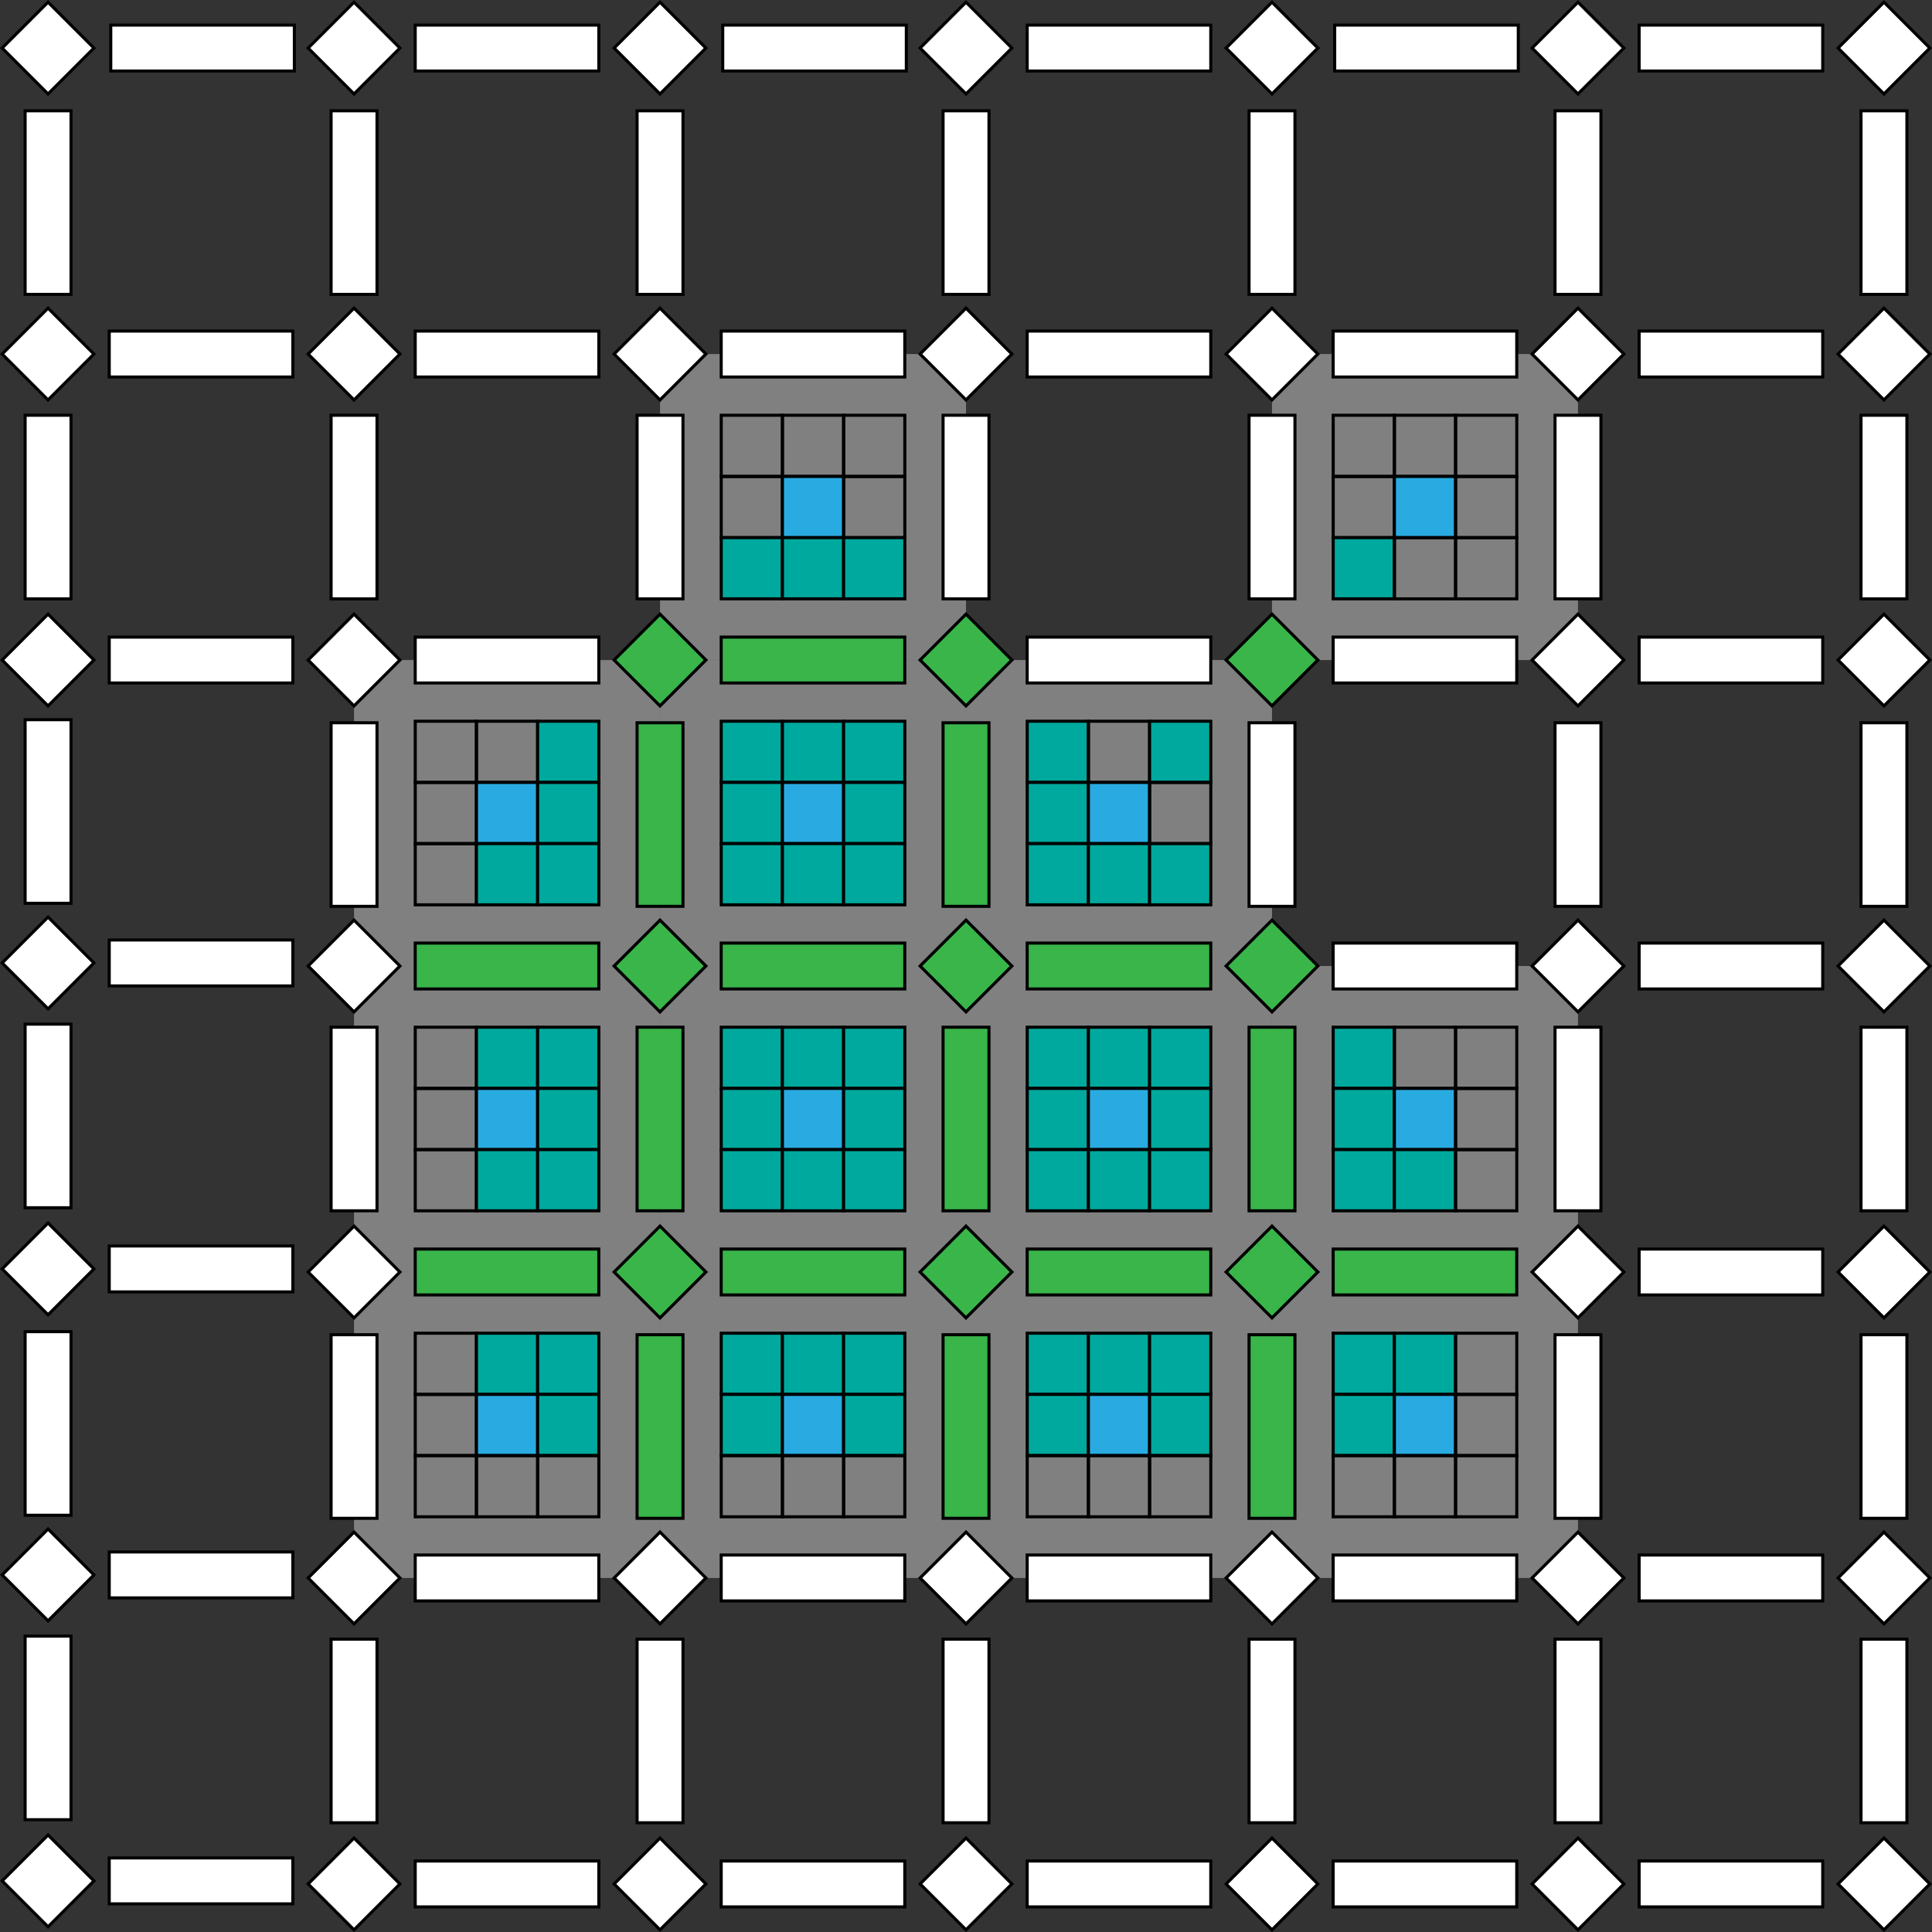 <svg xmlns="http://www.w3.org/2000/svg" viewBox="0 0 631.41 631.41"><rect x="0" y="0" width="631.41" height="631.41" fill="#333333" stroke="none"/><defs><style>.cls-1{fill:gray;}.cls-2{fill:#fff;}.cls-2,.cls-3,.cls-4,.cls-5,.cls-6{stroke:#000;stroke-miterlimit:10;}.cls-3{fill:#39b54a;}.cls-4{fill:none;}.cls-5{fill:#29abe2;}.cls-6{fill:#00a99d;}</style></defs><g id="图层_2" data-name="图层 2"><g id="边角模型"><rect class="cls-1" x="415.71" y="315.71" width="100" height="100"/><rect class="cls-1" x="415.71" y="115.71" width="100" height="100"/><rect class="cls-1" x="215.71" y="415.71" width="100" height="100"/><rect class="cls-1" x="115.71" y="315.71" width="100" height="100"/><rect class="cls-1" x="115.71" y="215.71" width="100" height="100"/><rect class="cls-1" x="215.71" y="215.71" width="100" height="100"/><rect class="cls-1" x="215.71" y="115.71" width="100" height="100"/><rect class="cls-1" x="315.71" y="215.71" width="100" height="100"/><rect class="cls-1" x="215.71" y="315.71" width="100" height="100"/><rect class="cls-1" x="315.71" y="315.71" width="100" height="100"/><rect class="cls-1" x="315.71" y="415.71" width="100" height="100"/><rect class="cls-1" x="415.71" y="415.71" width="100" height="100"/><rect class="cls-1" x="115.71" y="415.71" width="100" height="100"/><rect class="cls-2" x="608.21" y="135.71" width="15" height="60"/><rect class="cls-2" x="608.21" y="36.21" width="15" height="60"/><rect class="cls-2" x="558.21" y="85.71" width="15" height="60" transform="translate(681.41 -450) rotate(90)"/><rect class="cls-2" x="558.21" y="-14.29" width="15" height="60" transform="translate(581.41 -550) rotate(90)"/><rect class="cls-2" x="458.71" y="-14.29" width="15" height="60" transform="translate(481.91 -450.5) rotate(90)"/><rect class="cls-2" x="558.21" y="185.71" width="15" height="60" transform="translate(781.41 -350) rotate(90)"/><rect class="cls-2" x="508.21" y="135.71" width="15" height="60"/><rect class="cls-2" x="508.21" y="36.21" width="15" height="60"/><rect class="cls-2" x="605.1" y="105.1" width="21.21" height="21.21" transform="translate(98.52 469.26) rotate(-45)"/><rect class="cls-2" x="605.1" y="5.1" width="21.21" height="21.21" transform="translate(169.23 439.97) rotate(-45)"/><rect class="cls-2" x="505.1" y="5.1" width="21.21" height="21.21" transform="translate(139.94 369.26) rotate(-45)"/><rect class="cls-2" x="405.1" y="5.1" width="21.21" height="21.21" transform="translate(110.65 298.55) rotate(-45)"/><rect class="cls-2" x="358.21" y="-14.29" width="15" height="60" transform="translate(381.41 -350) rotate(90)"/><rect class="cls-2" x="258.71" y="-14.29" width="15" height="60" transform="translate(281.91 -250.5) rotate(90)"/><rect class="cls-2" x="305.1" y="5.1" width="21.21" height="21.21" transform="translate(81.36 227.84) rotate(-45)"/><rect class="cls-2" x="5.1" y="5.1" width="21.21" height="21.21" transform="translate(-6.51 15.71) rotate(-45)"/><rect class="cls-2" x="205.1" y="5.1" width="21.21" height="21.21" transform="translate(52.07 157.13) rotate(-45)"/><rect class="cls-2" x="158.21" y="-14.29" width="15" height="60" transform="translate(181.41 -150) rotate(90)"/><rect class="cls-2" x="58.71" y="-14.29" width="15" height="60" transform="translate(81.91 -50.5) rotate(90)"/><rect class="cls-2" x="105.1" y="5.1" width="21.21" height="21.21" transform="translate(22.78 86.42) rotate(-45)"/><rect class="cls-2" x="505.1" y="105.1" width="21.21" height="21.21" transform="translate(69.23 398.55) rotate(-45)"/><rect class="cls-2" x="605.1" y="205.1" width="21.21" height="21.21" transform="translate(27.81 498.55) rotate(-45)"/><rect class="cls-2" x="505.1" y="205.1" width="21.21" height="21.21" transform="translate(-1.48 427.84) rotate(-45)"/><rect class="cls-2" x="458.21" y="85.71" width="15" height="60" transform="translate(581.41 -350) rotate(90)"/><rect class="cls-2" x="458.21" y="185.71" width="15" height="60" transform="translate(681.41 -250) rotate(90)"/><rect class="cls-2" x="408.21" y="135.71" width="15" height="60"/><rect class="cls-2" x="405.1" y="105.1" width="21.21" height="21.21" transform="translate(39.94 327.84) rotate(-45)"/><rect class="cls-3" x="405.1" y="205.1" width="21.21" height="21.21" transform="translate(-30.77 357.13) rotate(-45)"/><rect class="cls-2" x="358.21" y="85.71" width="15" height="60" transform="translate(481.41 -250) rotate(90)"/><rect class="cls-2" x="358.21" y="185.71" width="15" height="60" transform="translate(581.41 -150) rotate(90)"/><rect class="cls-2" x="308.21" y="135.71" width="15" height="60"/><rect class="cls-2" x="305.1" y="105.1" width="21.21" height="21.21" transform="translate(10.65 257.13) rotate(-45)"/><rect class="cls-3" x="305.1" y="205.1" width="21.21" height="21.21" transform="translate(-60.06 286.42) rotate(-45)"/><rect class="cls-2" x="158.21" y="85.71" width="15" height="60" transform="translate(281.41 -50) rotate(90)"/><rect class="cls-2" x="158.21" y="185.71" width="15" height="60" transform="translate(381.41 50) rotate(90)"/><rect class="cls-2" x="108.21" y="135.71" width="15" height="60"/><rect class="cls-2" x="105.1" y="105.1" width="21.21" height="21.21" transform="translate(-47.93 115.71) rotate(-45)"/><rect class="cls-2" x="105.1" y="205.1" width="21.21" height="21.21" transform="translate(-118.64 145) rotate(-45)"/><rect class="cls-2" x="258.21" y="85.71" width="15" height="60" transform="translate(381.41 -150) rotate(90)"/><rect class="cls-3" x="258.21" y="185.71" width="15" height="60" transform="translate(481.41 -50) rotate(90)"/><rect class="cls-2" x="208.21" y="135.71" width="15" height="60"/><rect class="cls-2" x="205.1" y="105.1" width="21.21" height="21.21" transform="translate(-18.64 186.42) rotate(-45)"/><rect class="cls-3" x="205.1" y="205.1" width="21.21" height="21.21" transform="translate(-89.35 215.71) rotate(-45)"/><rect class="cls-2" x="58.21" y="85.71" width="15" height="60" transform="translate(181.41 50) rotate(90)"/><rect class="cls-2" x="58.21" y="185.71" width="15" height="60" transform="translate(281.41 150) rotate(90)"/><rect class="cls-2" x="8.21" y="135.71" width="15" height="60"/><rect class="cls-2" x="408.21" y="36.21" width="15" height="60"/><rect class="cls-2" x="308.21" y="36.21" width="15" height="60"/><rect class="cls-2" x="108.21" y="36.21" width="15" height="60"/><rect class="cls-2" x="208.21" y="36.21" width="15" height="60"/><rect class="cls-2" x="8.21" y="36.21" width="15" height="60"/><rect class="cls-2" x="5.1" y="105.1" width="21.21" height="21.21" transform="translate(-77.22 45) rotate(-45)"/><rect class="cls-2" x="5.1" y="205.1" width="21.21" height="21.21" transform="translate(-147.93 74.29) rotate(-45)"/><rect class="cls-2" x="608.21" y="335.71" width="15" height="60"/><rect class="cls-2" x="608.21" y="236.21" width="15" height="60"/><rect class="cls-2" x="558.21" y="285.71" width="15" height="60" transform="translate(881.41 -250) rotate(90)"/><rect class="cls-2" x="558.21" y="385.71" width="15" height="60" transform="translate(981.41 -150) rotate(90)"/><rect class="cls-2" x="508.21" y="335.71" width="15" height="60"/><rect class="cls-2" x="508.21" y="236.21" width="15" height="60"/><rect class="cls-2" x="605.1" y="305.1" width="21.21" height="21.21" transform="translate(-42.9 527.84) rotate(-45)"/><rect class="cls-2" x="505.1" y="305.1" width="21.21" height="21.21" transform="translate(-72.19 457.13) rotate(-45)"/><rect class="cls-2" x="605.1" y="405.1" width="21.21" height="21.21" transform="translate(-113.61 557.13) rotate(-45)"/><rect class="cls-2" x="505.1" y="405.1" width="21.21" height="21.21" transform="translate(-142.9 486.42) rotate(-45)"/><rect class="cls-2" x="608.21" y="535.71" width="15" height="60"/><rect class="cls-2" x="608.21" y="436.21" width="15" height="60"/><rect class="cls-2" x="558.21" y="485.71" width="15" height="60" transform="translate(1081.41 -50) rotate(90)"/><rect class="cls-2" x="558.21" y="585.71" width="15" height="60" transform="translate(1181.41 50) rotate(90)"/><rect class="cls-2" x="508.21" y="535.71" width="15" height="60"/><rect class="cls-2" x="508.21" y="436.21" width="15" height="60"/><rect class="cls-2" x="605.1" y="505.1" width="21.21" height="21.21" transform="translate(-184.32 586.42) rotate(-45)"/><rect class="cls-2" x="505.1" y="505.1" width="21.21" height="21.21" transform="translate(-213.61 515.71) rotate(-45)"/><rect class="cls-2" x="605.1" y="605.1" width="21.21" height="21.21" transform="translate(-255.03 615.71) rotate(-45)"/><rect class="cls-2" x="505.1" y="605.1" width="21.21" height="21.21" transform="translate(-284.32 545) rotate(-45)"/><rect class="cls-2" x="458.21" y="285.71" width="15" height="60" transform="translate(781.41 -150) rotate(90)"/><rect class="cls-3" x="458.21" y="385.71" width="15" height="60" transform="translate(881.41 -50) rotate(90)"/><rect class="cls-3" x="408.21" y="335.71" width="15" height="60"/><rect class="cls-2" x="408.21" y="236.21" width="15" height="60"/><rect class="cls-3" x="405.1" y="305.1" width="21.21" height="21.21" transform="translate(-101.48 386.42) rotate(-45)"/><rect class="cls-3" x="405.1" y="405.1" width="21.21" height="21.21" transform="translate(-172.19 415.71) rotate(-45)"/><rect class="cls-2" x="458.21" y="485.71" width="15" height="60" transform="translate(981.41 50) rotate(90)"/><rect class="cls-2" x="458.21" y="585.71" width="15" height="60" transform="translate(1081.41 150) rotate(90)"/><rect class="cls-2" x="408.21" y="535.71" width="15" height="60"/><rect class="cls-3" x="408.21" y="436.21" width="15" height="60"/><rect class="cls-2" x="405.1" y="505.1" width="21.21" height="21.21" transform="translate(-242.9 445) rotate(-45)"/><rect class="cls-2" x="405.1" y="605.1" width="21.21" height="21.21" transform="translate(-313.61 474.29) rotate(-45)"/><rect class="cls-3" x="358.21" y="285.71" width="15" height="60" transform="translate(681.41 -50) rotate(90)"/><rect class="cls-3" x="358.21" y="385.71" width="15" height="60" transform="translate(781.41 50) rotate(90)"/><rect class="cls-3" x="308.21" y="335.71" width="15" height="60"/><rect class="cls-3" x="308.21" y="236.21" width="15" height="60"/><rect class="cls-3" x="305.1" y="305.1" width="21.21" height="21.21" transform="translate(-130.77 315.71) rotate(-45)"/><rect class="cls-3" x="305.1" y="405.1" width="21.21" height="21.21" transform="translate(-201.48 345) rotate(-45)"/><rect class="cls-2" x="358.21" y="485.71" width="15" height="60" transform="translate(881.41 150) rotate(90)"/><rect class="cls-2" x="358.21" y="585.71" width="15" height="60" transform="translate(981.41 250) rotate(90)"/><rect class="cls-2" x="308.21" y="535.71" width="15" height="60"/><rect class="cls-3" x="308.21" y="436.21" width="15" height="60"/><rect class="cls-2" x="305.1" y="505.1" width="21.21" height="21.21" transform="translate(-272.19 374.29) rotate(-45)"/><rect class="cls-2" x="305.1" y="605.1" width="21.21" height="21.21" transform="translate(-342.9 403.57) rotate(-45)"/><rect class="cls-3" x="258.21" y="285.71" width="15" height="60" transform="translate(581.41 50) rotate(90)"/><rect class="cls-3" x="258.21" y="385.71" width="15" height="60" transform="translate(681.41 150) rotate(90)"/><rect class="cls-3" x="208.21" y="335.71" width="15" height="60"/><rect class="cls-3" x="208.21" y="236.21" width="15" height="60"/><rect class="cls-3" x="205.1" y="305.1" width="21.21" height="21.21" transform="translate(-160.06 245) rotate(-45)"/><rect class="cls-3" x="205.1" y="405.1" width="21.21" height="21.21" transform="translate(-230.77 274.29) rotate(-45)"/><rect class="cls-2" x="258.21" y="485.71" width="15" height="60" transform="translate(781.41 250) rotate(90)"/><rect class="cls-2" x="258.21" y="585.71" width="15" height="60" transform="translate(881.41 350) rotate(90)"/><rect class="cls-2" x="208.21" y="535.71" width="15" height="60"/><rect class="cls-3" x="208.21" y="436.21" width="15" height="60"/><rect class="cls-2" x="205.1" y="505.1" width="21.21" height="21.21" transform="translate(-301.48 303.57) rotate(-45)"/><rect class="cls-2" x="205.1" y="605.1" width="21.21" height="21.21" transform="translate(-372.19 332.86) rotate(-45)"/><rect class="cls-3" x="158.21" y="285.71" width="15" height="60" transform="translate(481.41 150) rotate(90)"/><rect class="cls-3" x="158.21" y="385.71" width="15" height="60" transform="translate(581.41 250) rotate(90)"/><rect class="cls-2" x="108.21" y="335.71" width="15" height="60"/><rect class="cls-2" x="108.21" y="236.21" width="15" height="60"/><rect class="cls-2" x="105.1" y="305.1" width="21.21" height="21.21" transform="translate(-189.35 174.29) rotate(-45)"/><rect class="cls-2" x="105.1" y="405.1" width="21.21" height="21.21" transform="translate(-260.06 203.58) rotate(-45)"/><rect class="cls-2" x="158.21" y="485.71" width="15" height="60" transform="translate(681.41 350) rotate(90)"/><rect class="cls-2" x="158.21" y="585.71" width="15" height="60" transform="translate(781.41 450) rotate(90)"/><rect class="cls-2" x="108.21" y="535.71" width="15" height="60"/><rect class="cls-2" x="108.21" y="436.21" width="15" height="60"/><rect class="cls-2" x="105.1" y="505.1" width="21.21" height="21.21" transform="translate(-330.77 232.86) rotate(-45)"/><rect class="cls-2" x="105.1" y="605.1" width="21.21" height="21.21" transform="translate(-401.48 262.15) rotate(-45)"/><rect class="cls-2" x="58.21" y="284.71" width="15" height="60" transform="translate(380.41 249) rotate(90)"/><rect class="cls-2" x="58.21" y="384.71" width="15" height="60" transform="translate(480.41 349) rotate(90)"/><rect class="cls-2" x="8.21" y="334.71" width="15" height="60"/><rect class="cls-2" x="8.21" y="235.21" width="15" height="60"/><rect class="cls-2" x="5.1" y="304.1" width="21.21" height="21.21" transform="translate(-217.93 103.28) rotate(-45)"/><rect class="cls-2" x="5.1" y="404.1" width="21.21" height="21.21" transform="translate(-288.64 132.57) rotate(-45)"/><rect class="cls-2" x="58.21" y="484.71" width="15" height="60" transform="translate(580.41 449) rotate(90)"/><rect class="cls-2" x="58.21" y="584.71" width="15" height="60" transform="translate(680.41 549) rotate(90)"/><rect class="cls-2" x="8.21" y="534.71" width="15" height="60"/><rect class="cls-2" x="8.21" y="435.21" width="15" height="60"/><rect class="cls-2" x="5.1" y="504.1" width="21.21" height="21.21" transform="translate(-359.35 161.86) rotate(-45)"/><rect class="cls-2" x="5.1" y="604.1" width="21.21" height="21.21" transform="translate(-430.06 191.15) rotate(-45)"/><rect class="cls-4" x="235.71" y="135.71" width="20" height="20"/><rect class="cls-4" x="255.71" y="135.71" width="20" height="20"/><rect class="cls-4" x="275.71" y="135.71" width="20" height="20"/><rect class="cls-4" x="235.71" y="155.71" width="20" height="20"/><rect class="cls-5" x="255.71" y="155.71" width="20" height="20"/><rect class="cls-4" x="275.71" y="155.71" width="20" height="20"/><rect class="cls-6" x="235.71" y="175.71" width="20" height="20"/><rect class="cls-6" x="255.71" y="175.71" width="20" height="20"/><rect class="cls-6" x="275.71" y="175.71" width="20" height="20"/><rect class="cls-4" x="435.71" y="135.71" width="20" height="20"/><rect class="cls-4" x="455.71" y="135.71" width="20" height="20"/><rect class="cls-4" x="475.71" y="135.71" width="20" height="20"/><rect class="cls-4" x="435.71" y="155.71" width="20" height="20"/><rect class="cls-5" x="455.71" y="155.71" width="20" height="20"/><rect class="cls-4" x="475.71" y="155.71" width="20" height="20"/><rect class="cls-6" x="435.71" y="175.71" width="20" height="20"/><rect class="cls-4" x="455.71" y="175.71" width="20" height="20"/><rect class="cls-4" x="475.71" y="175.71" width="20" height="20"/><rect class="cls-6" x="335.71" y="235.71" width="20" height="20"/><rect class="cls-4" x="355.71" y="235.71" width="20" height="20"/><rect class="cls-6" x="375.71" y="235.71" width="20" height="20"/><rect class="cls-6" x="335.71" y="255.71" width="20" height="20"/><rect class="cls-5" x="355.71" y="255.71" width="20" height="20"/><rect class="cls-4" x="375.71" y="255.71" width="20" height="20"/><rect class="cls-6" x="335.71" y="275.71" width="20" height="20"/><rect class="cls-6" x="355.71" y="275.71" width="20" height="20"/><rect class="cls-6" x="375.71" y="275.71" width="20" height="20"/><rect class="cls-6" x="235.71" y="235.71" width="20" height="20"/><rect class="cls-6" x="255.71" y="235.71" width="20" height="20"/><rect class="cls-6" x="275.71" y="235.71" width="20" height="20"/><rect class="cls-6" x="235.71" y="255.71" width="20" height="20"/><rect class="cls-5" x="255.71" y="255.71" width="20" height="20"/><rect class="cls-6" x="275.71" y="255.71" width="20" height="20"/><rect class="cls-6" x="235.71" y="275.71" width="20" height="20"/><rect class="cls-6" x="255.71" y="275.71" width="20" height="20"/><rect class="cls-6" x="275.71" y="275.71" width="20" height="20"/><rect class="cls-4" x="135.71" y="235.71" width="20" height="20"/><rect class="cls-4" x="155.71" y="235.71" width="20" height="20"/><rect class="cls-6" x="175.71" y="235.71" width="20" height="20"/><rect class="cls-4" x="135.71" y="255.71" width="20" height="20"/><rect class="cls-5" x="155.71" y="255.71" width="20" height="20"/><rect class="cls-6" x="175.71" y="255.71" width="20" height="20"/><rect class="cls-4" x="135.71" y="275.71" width="20" height="20"/><rect class="cls-6" x="155.71" y="275.71" width="20" height="20"/><rect class="cls-6" x="175.71" y="275.71" width="20" height="20"/><rect class="cls-4" x="135.71" y="335.71" width="20" height="20"/><rect class="cls-6" x="155.71" y="335.71" width="20" height="20"/><rect class="cls-6" x="175.71" y="335.71" width="20" height="20"/><rect class="cls-4" x="135.71" y="355.71" width="20" height="20"/><rect class="cls-5" x="155.71" y="355.71" width="20" height="20"/><rect class="cls-6" x="175.71" y="355.71" width="20" height="20"/><rect class="cls-4" x="135.71" y="375.71" width="20" height="20"/><rect class="cls-6" x="155.71" y="375.71" width="20" height="20"/><rect class="cls-6" x="175.71" y="375.71" width="20" height="20"/><rect class="cls-4" x="135.71" y="435.71" width="20" height="20"/><rect class="cls-6" x="155.71" y="435.71" width="20" height="20"/><rect class="cls-6" x="175.71" y="435.71" width="20" height="20"/><rect class="cls-4" x="135.71" y="455.71" width="20" height="20"/><rect class="cls-5" x="155.71" y="455.71" width="20" height="20"/><rect class="cls-6" x="175.71" y="455.71" width="20" height="20"/><rect class="cls-4" x="135.71" y="475.71" width="20" height="20"/><rect class="cls-4" x="155.71" y="475.71" width="20" height="20"/><rect class="cls-4" x="175.71" y="475.71" width="20" height="20"/><rect class="cls-6" x="235.71" y="435.71" width="20" height="20"/><rect class="cls-6" x="255.71" y="435.71" width="20" height="20"/><rect class="cls-6" x="275.71" y="435.71" width="20" height="20"/><rect class="cls-6" x="235.71" y="455.71" width="20" height="20"/><rect class="cls-5" x="255.71" y="455.71" width="20" height="20"/><rect class="cls-6" x="275.71" y="455.71" width="20" height="20"/><rect class="cls-4" x="235.71" y="475.71" width="20" height="20"/><rect class="cls-4" x="255.71" y="475.71" width="20" height="20"/><rect class="cls-4" x="275.71" y="475.71" width="20" height="20"/><rect class="cls-6" x="335.71" y="435.71" width="20" height="20"/><rect class="cls-6" x="355.71" y="435.71" width="20" height="20"/><rect class="cls-6" x="375.71" y="435.71" width="20" height="20"/><rect class="cls-6" x="335.71" y="455.71" width="20" height="20"/><rect class="cls-5" x="355.71" y="455.71" width="20" height="20"/><rect class="cls-6" x="375.71" y="455.71" width="20" height="20"/><rect class="cls-4" x="335.71" y="475.71" width="20" height="20"/><rect class="cls-4" x="355.71" y="475.71" width="20" height="20"/><rect class="cls-4" x="375.71" y="475.71" width="20" height="20"/><rect class="cls-6" x="435.71" y="435.71" width="20" height="20"/><rect class="cls-6" x="455.71" y="435.71" width="20" height="20"/><rect class="cls-4" x="475.71" y="435.71" width="20" height="20"/><rect class="cls-6" x="435.71" y="455.71" width="20" height="20"/><rect class="cls-5" x="455.71" y="455.71" width="20" height="20"/><rect class="cls-4" x="475.71" y="455.71" width="20" height="20"/><rect class="cls-4" x="435.71" y="475.71" width="20" height="20"/><rect class="cls-4" x="455.71" y="475.71" width="20" height="20"/><rect class="cls-4" x="475.71" y="475.71" width="20" height="20"/><rect class="cls-6" x="435.71" y="335.71" width="20" height="20"/><rect class="cls-4" x="455.71" y="335.71" width="20" height="20"/><rect class="cls-4" x="475.71" y="335.71" width="20" height="20"/><rect class="cls-6" x="435.71" y="355.71" width="20" height="20"/><rect class="cls-5" x="455.71" y="355.71" width="20" height="20"/><rect class="cls-4" x="475.71" y="355.71" width="20" height="20"/><rect class="cls-6" x="435.71" y="375.71" width="20" height="20"/><rect class="cls-6" x="455.71" y="375.71" width="20" height="20"/><rect class="cls-4" x="475.71" y="375.71" width="20" height="20"/><rect class="cls-6" x="335.71" y="335.71" width="20" height="20"/><rect class="cls-6" x="355.71" y="335.71" width="20" height="20"/><rect class="cls-6" x="375.71" y="335.71" width="20" height="20"/><rect class="cls-6" x="335.71" y="355.71" width="20" height="20"/><rect class="cls-5" x="355.71" y="355.71" width="20" height="20"/><rect class="cls-6" x="375.71" y="355.71" width="20" height="20"/><rect class="cls-6" x="335.71" y="375.71" width="20" height="20"/><rect class="cls-6" x="355.71" y="375.71" width="20" height="20"/><rect class="cls-6" x="375.71" y="375.71" width="20" height="20"/><rect class="cls-6" x="235.71" y="335.71" width="20" height="20"/><rect class="cls-6" x="255.71" y="335.71" width="20" height="20"/><rect class="cls-6" x="275.71" y="335.71" width="20" height="20"/><rect class="cls-6" x="235.71" y="355.71" width="20" height="20"/><rect class="cls-5" x="255.71" y="355.71" width="20" height="20"/><rect class="cls-6" x="275.71" y="355.71" width="20" height="20"/><rect class="cls-6" x="235.71" y="375.71" width="20" height="20"/><rect class="cls-6" x="255.71" y="375.71" width="20" height="20"/><rect class="cls-6" x="275.71" y="375.71" width="20" height="20"/></g></g></svg>